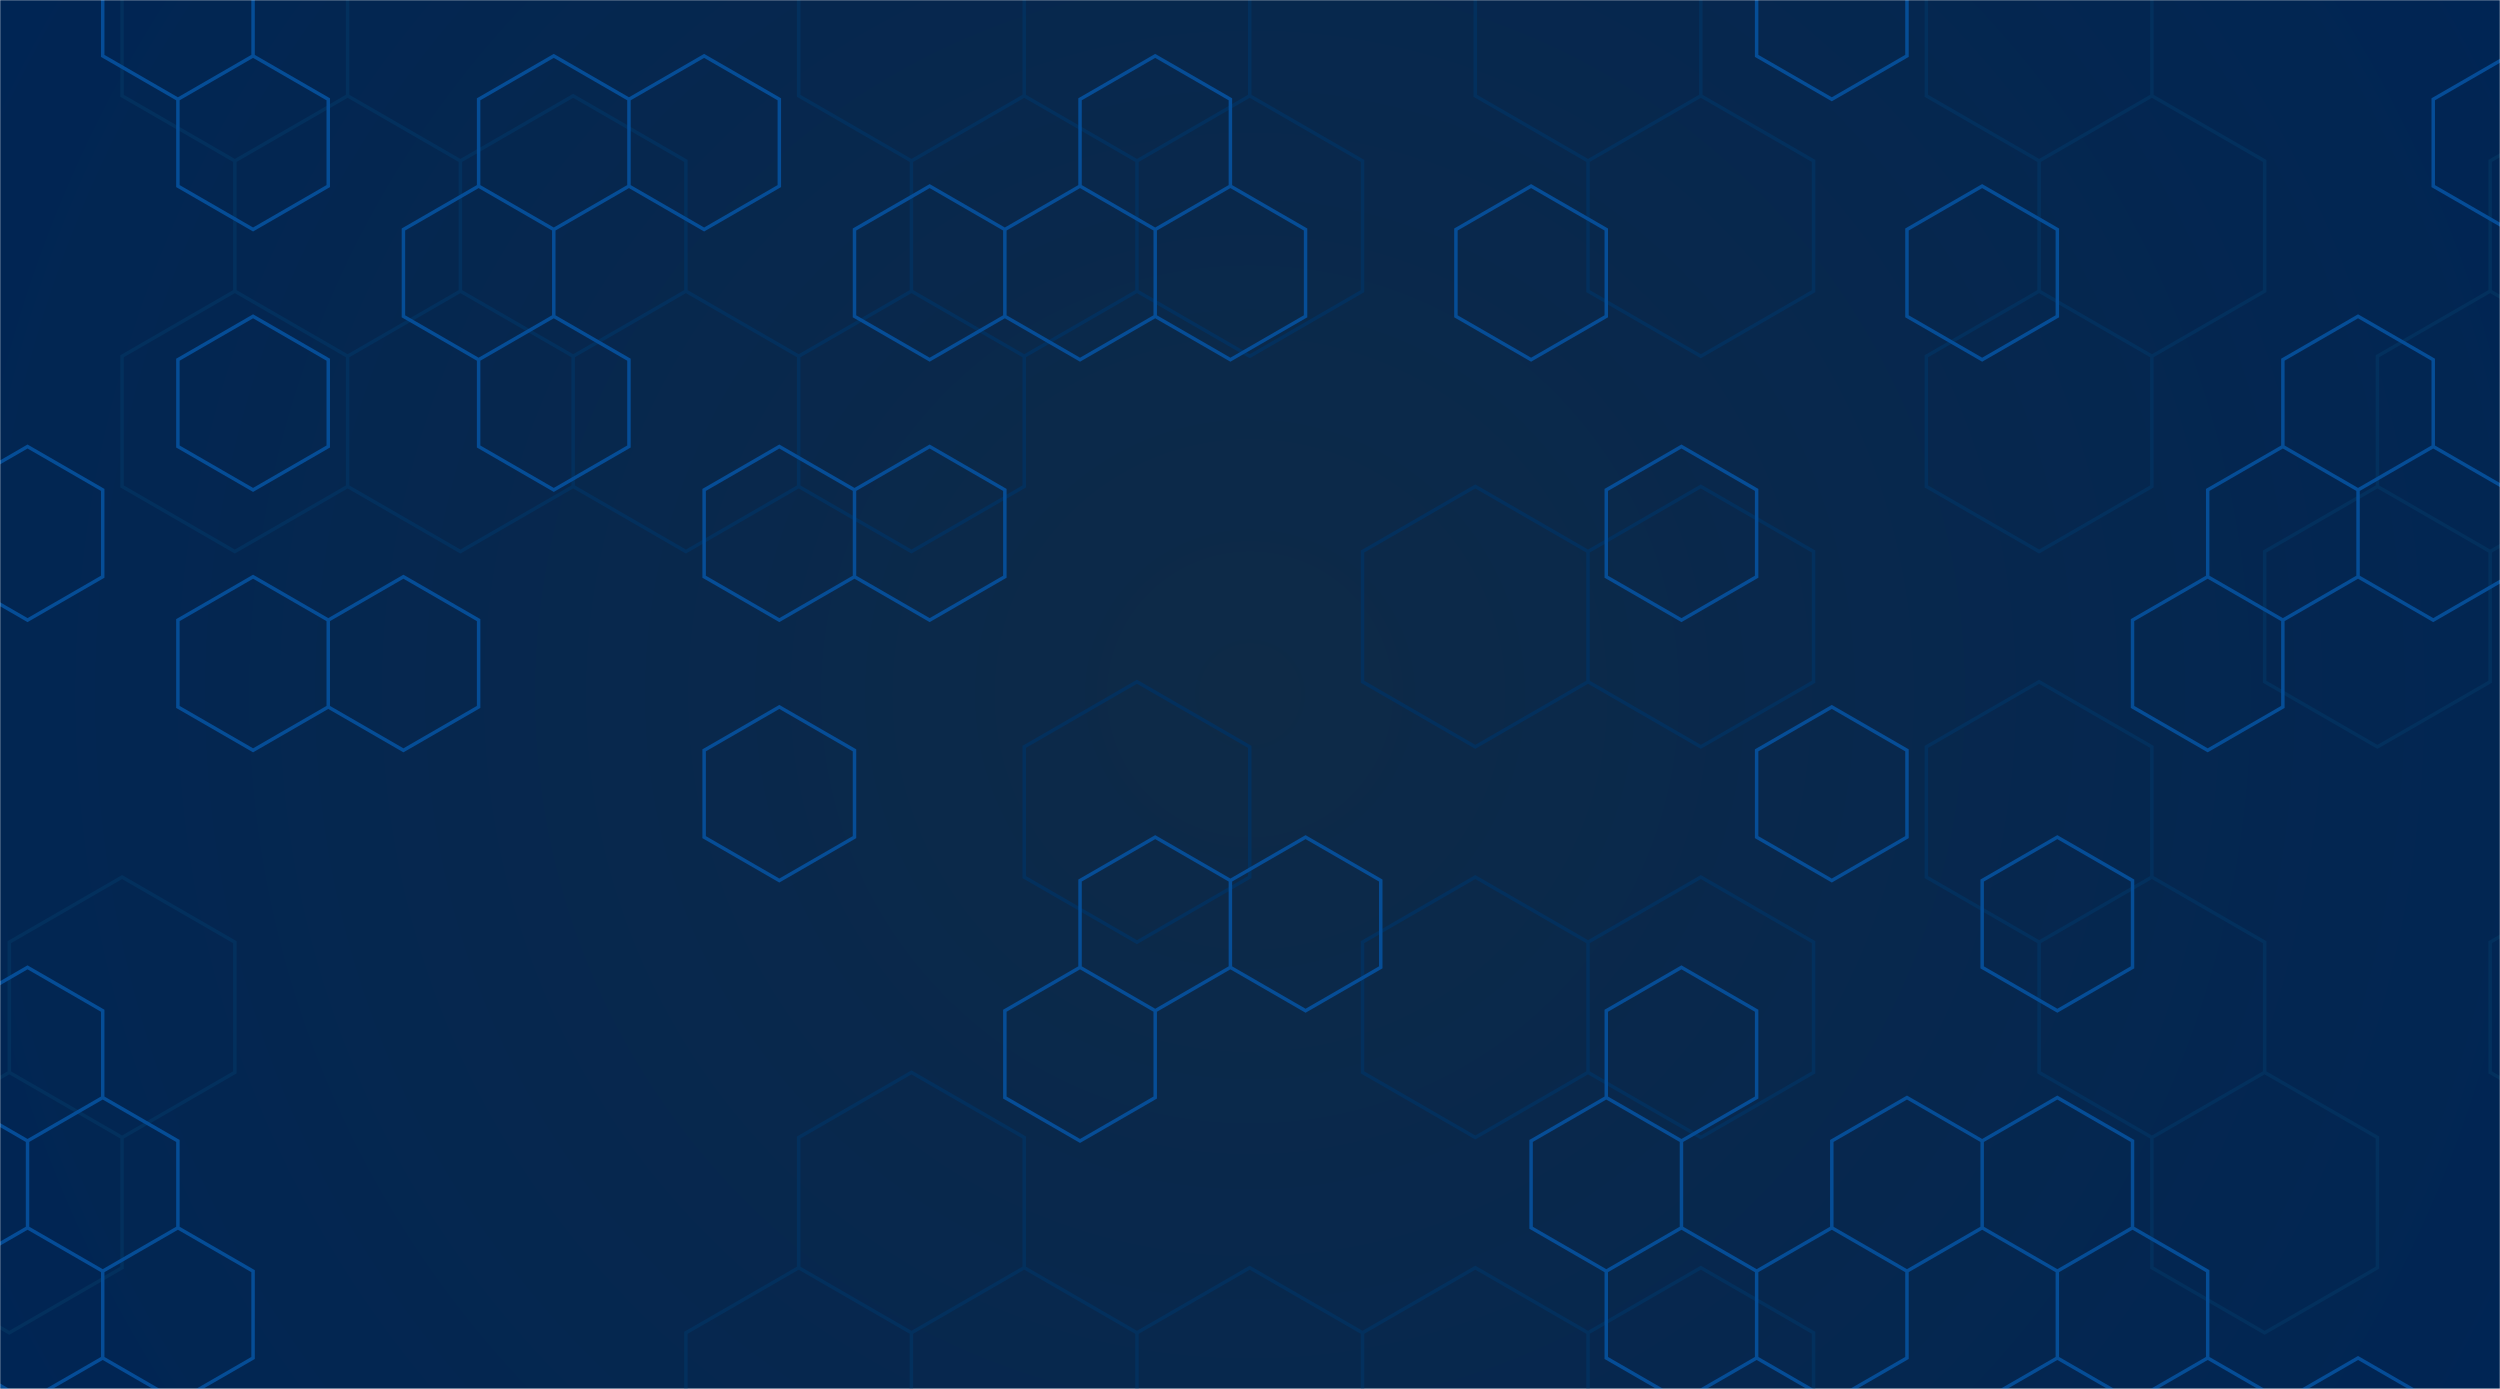<svg xmlns="http://www.w3.org/2000/svg" version="1.1" xmlns:xlink="http://www.w3.org/1999/xlink" xmlns:svgjs="http://svgjs.com/svgjs" width="1440" height="800" preserveAspectRatio="none" viewBox="0 0 1440 800"><g mask="url(&quot;#SvgjsMask1078&quot;)" fill="none"><rect width="1440" height="800" x="0" y="0" fill="url(#SvgjsRadialGradient1079)"></rect><path d="M70.31 505.19L135.27 542.69L135.27 617.69L70.31 655.19L5.36 617.69L5.36 542.69zM5.36 617.69L70.31 655.19L70.31 730.19L5.36 767.69L-59.59 730.19L-59.59 655.19zM135.27 -57.31L200.22 -19.81L200.22 55.19L135.27 92.69L70.31 55.19L70.31 -19.81zM200.22 55.19L265.18 92.69L265.18 167.69L200.22 205.19L135.27 167.69L135.27 92.69zM135.27 167.69L200.22 205.19L200.22 280.19L135.27 317.69L70.31 280.19L70.31 205.19zM330.13 55.19L395.08 92.69L395.08 167.69L330.13 205.19L265.18 167.69L265.18 92.69zM265.18 167.69L330.13 205.19L330.13 280.19L265.18 317.69L200.22 280.19L200.22 205.19zM395.08 167.69L460.04 205.19L460.04 280.19L395.08 317.69L330.13 280.19L330.13 205.19zM460.04 730.19L524.99 767.69L524.99 842.69L460.04 880.19L395.08 842.69L395.08 767.69zM524.99 -57.31L589.94 -19.81L589.94 55.19L524.99 92.69L460.04 55.19L460.04 -19.81zM589.94 55.19L654.9 92.69L654.9 167.69L589.94 205.19L524.99 167.69L524.99 92.69zM524.99 167.69L589.94 205.19L589.94 280.19L524.99 317.69L460.04 280.19L460.04 205.19zM524.99 617.69L589.94 655.19L589.94 730.19L524.99 767.69L460.04 730.19L460.04 655.19zM589.94 730.19L654.9 767.69L654.9 842.69L589.94 880.19L524.99 842.69L524.99 767.69zM654.9 -57.31L719.85 -19.81L719.85 55.19L654.9 92.69L589.94 55.19L589.94 -19.81zM719.85 55.19L784.81 92.69L784.81 167.69L719.85 205.19L654.9 167.69L654.9 92.69zM654.9 392.69L719.85 430.19L719.85 505.19L654.9 542.69L589.94 505.19L589.94 430.19zM719.85 730.19L784.81 767.69L784.81 842.69L719.85 880.19L654.9 842.69L654.9 767.69zM849.76 280.19L914.71 317.69L914.71 392.69L849.76 430.19L784.8 392.69L784.8 317.69zM849.76 505.19L914.71 542.69L914.71 617.69L849.76 655.19L784.8 617.69L784.8 542.69zM849.76 730.19L914.71 767.69L914.71 842.69L849.76 880.19L784.8 842.69L784.8 767.69zM914.71 -57.31L979.67 -19.81L979.67 55.19L914.71 92.69L849.76 55.19L849.76 -19.81zM979.67 55.19L1044.62 92.69L1044.62 167.69L979.67 205.19L914.71 167.69L914.71 92.69zM979.67 280.19L1044.62 317.69L1044.62 392.69L979.67 430.19L914.71 392.69L914.71 317.69zM979.67 505.19L1044.62 542.69L1044.62 617.69L979.67 655.19L914.71 617.69L914.71 542.69zM979.67 730.19L1044.62 767.69L1044.62 842.69L979.67 880.19L914.71 842.69L914.71 767.69zM1174.53 -57.31L1239.48 -19.81L1239.48 55.19L1174.53 92.69L1109.57 55.19L1109.57 -19.81zM1239.48 55.19L1304.43 92.69L1304.43 167.69L1239.48 205.19L1174.53 167.69L1174.53 92.69zM1174.53 167.69L1239.48 205.19L1239.48 280.19L1174.53 317.69L1109.57 280.19L1109.57 205.19zM1174.53 392.69L1239.48 430.19L1239.48 505.19L1174.53 542.69L1109.57 505.19L1109.57 430.19zM1239.48 505.19L1304.43 542.69L1304.43 617.69L1239.48 655.19L1174.53 617.69L1174.53 542.69zM1369.39 280.19L1434.34 317.69L1434.34 392.69L1369.39 430.19L1304.43 392.69L1304.43 317.69zM1304.43 617.69L1369.39 655.19L1369.39 730.19L1304.43 767.69L1239.48 730.19L1239.48 655.19zM1499.3 55.19L1564.25 92.69L1564.25 167.69L1499.3 205.19L1434.34 167.69L1434.34 92.69zM1434.34 167.69L1499.3 205.19L1499.3 280.19L1434.34 317.69L1369.39 280.19L1369.39 205.19zM1499.3 505.19L1564.25 542.69L1564.25 617.69L1499.3 655.19L1434.34 617.69L1434.34 542.69z" stroke="#03305d" stroke-width="2"></path><path d="M15.86 257.19L59.16 282.19L59.16 332.19L15.86 357.19L-27.44 332.19L-27.44 282.19zM15.86 557.19L59.16 582.19L59.16 632.19L15.86 657.19L-27.44 632.19L-27.44 582.19zM59.16 632.19L102.47 657.19L102.47 707.19L59.16 732.19L15.86 707.19L15.86 657.19zM15.86 707.19L59.16 732.19L59.16 782.19L15.86 807.19L-27.44 782.19L-27.44 732.19zM102.47 -42.81L145.77 -17.81L145.77 32.19L102.47 57.19L59.16 32.19L59.16 -17.81zM145.77 32.19L189.07 57.19L189.07 107.19L145.77 132.19L102.47 107.19L102.47 57.19zM145.77 182.19L189.07 207.19L189.07 257.19L145.77 282.19L102.47 257.19L102.47 207.19zM145.77 332.19L189.07 357.19L189.07 407.19L145.77 432.19L102.47 407.19L102.47 357.19zM102.47 707.19L145.77 732.19L145.77 782.19L102.47 807.19L59.16 782.19L59.16 732.19zM232.37 332.19L275.68 357.19L275.68 407.19L232.37 432.19L189.07 407.19L189.07 357.19zM318.98 32.19L362.28 57.19L362.28 107.19L318.98 132.19L275.68 107.19L275.68 57.19zM275.68 107.19L318.98 132.19L318.98 182.19L275.68 207.19L232.37 182.19L232.37 132.19zM318.98 182.19L362.28 207.19L362.28 257.19L318.98 282.19L275.68 257.19L275.68 207.19zM405.58 32.19L448.89 57.19L448.89 107.19L405.58 132.19L362.28 107.19L362.28 57.19zM448.89 257.19L492.19 282.19L492.19 332.19L448.89 357.19L405.58 332.19L405.58 282.19zM448.89 407.19L492.19 432.19L492.19 482.19L448.89 507.19L405.58 482.19L405.58 432.19zM535.49 107.19L578.79 132.19L578.79 182.19L535.49 207.19L492.19 182.19L492.19 132.19zM535.49 257.19L578.79 282.19L578.79 332.19L535.49 357.19L492.19 332.19L492.19 282.19zM665.4 32.19L708.7 57.19L708.7 107.19L665.4 132.19L622.1 107.19L622.1 57.19zM622.1 107.19L665.4 132.19L665.4 182.19L622.1 207.19L578.79 182.19L578.79 132.19zM665.4 482.19L708.7 507.19L708.7 557.19L665.4 582.19L622.1 557.19L622.1 507.19zM622.1 557.19L665.4 582.19L665.4 632.19L622.1 657.19L578.79 632.19L578.79 582.19zM708.7 107.19L752 132.19L752 182.19L708.7 207.19L665.4 182.19L665.4 132.19zM752 482.19L795.31 507.19L795.31 557.19L752 582.19L708.7 557.19L708.7 507.19zM881.91 107.19L925.21 132.19L925.21 182.19L881.91 207.19L838.61 182.19L838.61 132.19zM925.21 632.19L968.52 657.19L968.52 707.19L925.21 732.19L881.91 707.19L881.91 657.19zM968.52 257.19L1011.82 282.19L1011.82 332.19L968.52 357.19L925.21 332.19L925.21 282.19zM968.52 557.19L1011.82 582.19L1011.82 632.19L968.52 657.19L925.21 632.19L925.21 582.19zM968.52 707.19L1011.82 732.19L1011.82 782.19L968.52 807.19L925.21 782.19L925.21 732.19zM1055.12 -42.81L1098.42 -17.81L1098.42 32.19L1055.12 57.19L1011.82 32.19L1011.82 -17.81zM1055.12 407.19L1098.42 432.19L1098.42 482.19L1055.12 507.19L1011.82 482.19L1011.82 432.19zM1098.42 632.19L1141.72 657.19L1141.72 707.19L1098.42 732.19L1055.12 707.19L1055.12 657.19zM1055.12 707.19L1098.42 732.19L1098.42 782.19L1055.12 807.19L1011.82 782.19L1011.82 732.19zM1141.72 107.19L1185.03 132.19L1185.03 182.19L1141.72 207.19L1098.42 182.19L1098.42 132.19zM1185.03 482.19L1228.33 507.19L1228.33 557.19L1185.03 582.19L1141.72 557.19L1141.72 507.19zM1185.03 632.19L1228.33 657.19L1228.33 707.19L1185.03 732.19L1141.72 707.19L1141.72 657.19zM1185.03 782.19L1228.33 807.19L1228.33 857.19L1185.03 882.19L1141.72 857.19L1141.72 807.19zM1271.63 332.19L1314.93 357.19L1314.93 407.19L1271.63 432.19L1228.33 407.19L1228.33 357.19zM1228.33 707.19L1271.63 732.19L1271.63 782.19L1228.33 807.19L1185.03 782.19L1185.03 732.19zM1271.63 782.19L1314.93 807.19L1314.93 857.19L1271.63 882.19L1228.33 857.19L1228.33 807.19zM1358.24 182.19L1401.54 207.19L1401.54 257.19L1358.24 282.19L1314.93 257.19L1314.93 207.19zM1314.93 257.19L1358.24 282.19L1358.24 332.19L1314.93 357.19L1271.63 332.19L1271.63 282.19zM1358.24 782.19L1401.54 807.19L1401.54 857.19L1358.24 882.19L1314.93 857.19L1314.93 807.19zM1444.84 32.19L1488.14 57.19L1488.14 107.19L1444.84 132.19L1401.54 107.19L1401.54 57.19zM1401.54 257.19L1444.84 282.19L1444.84 332.19L1401.54 357.19L1358.24 332.19L1358.24 282.19z" stroke="rgba(6, 80, 156, 0.93)" stroke-width="2"></path></g><defs><mask id="SvgjsMask1078"><rect width="1440" height="800" fill="#ffffff"></rect></mask><radialGradient cx="50%" cy="50%" r="823.65" gradientUnits="userSpaceOnUse" id="SvgjsRadialGradient1079"><stop stop-color="#0e2a47" offset="0"></stop><stop stop-color="rgba(0, 37, 84, 1)" offset="1"></stop></radialGradient></defs></svg>